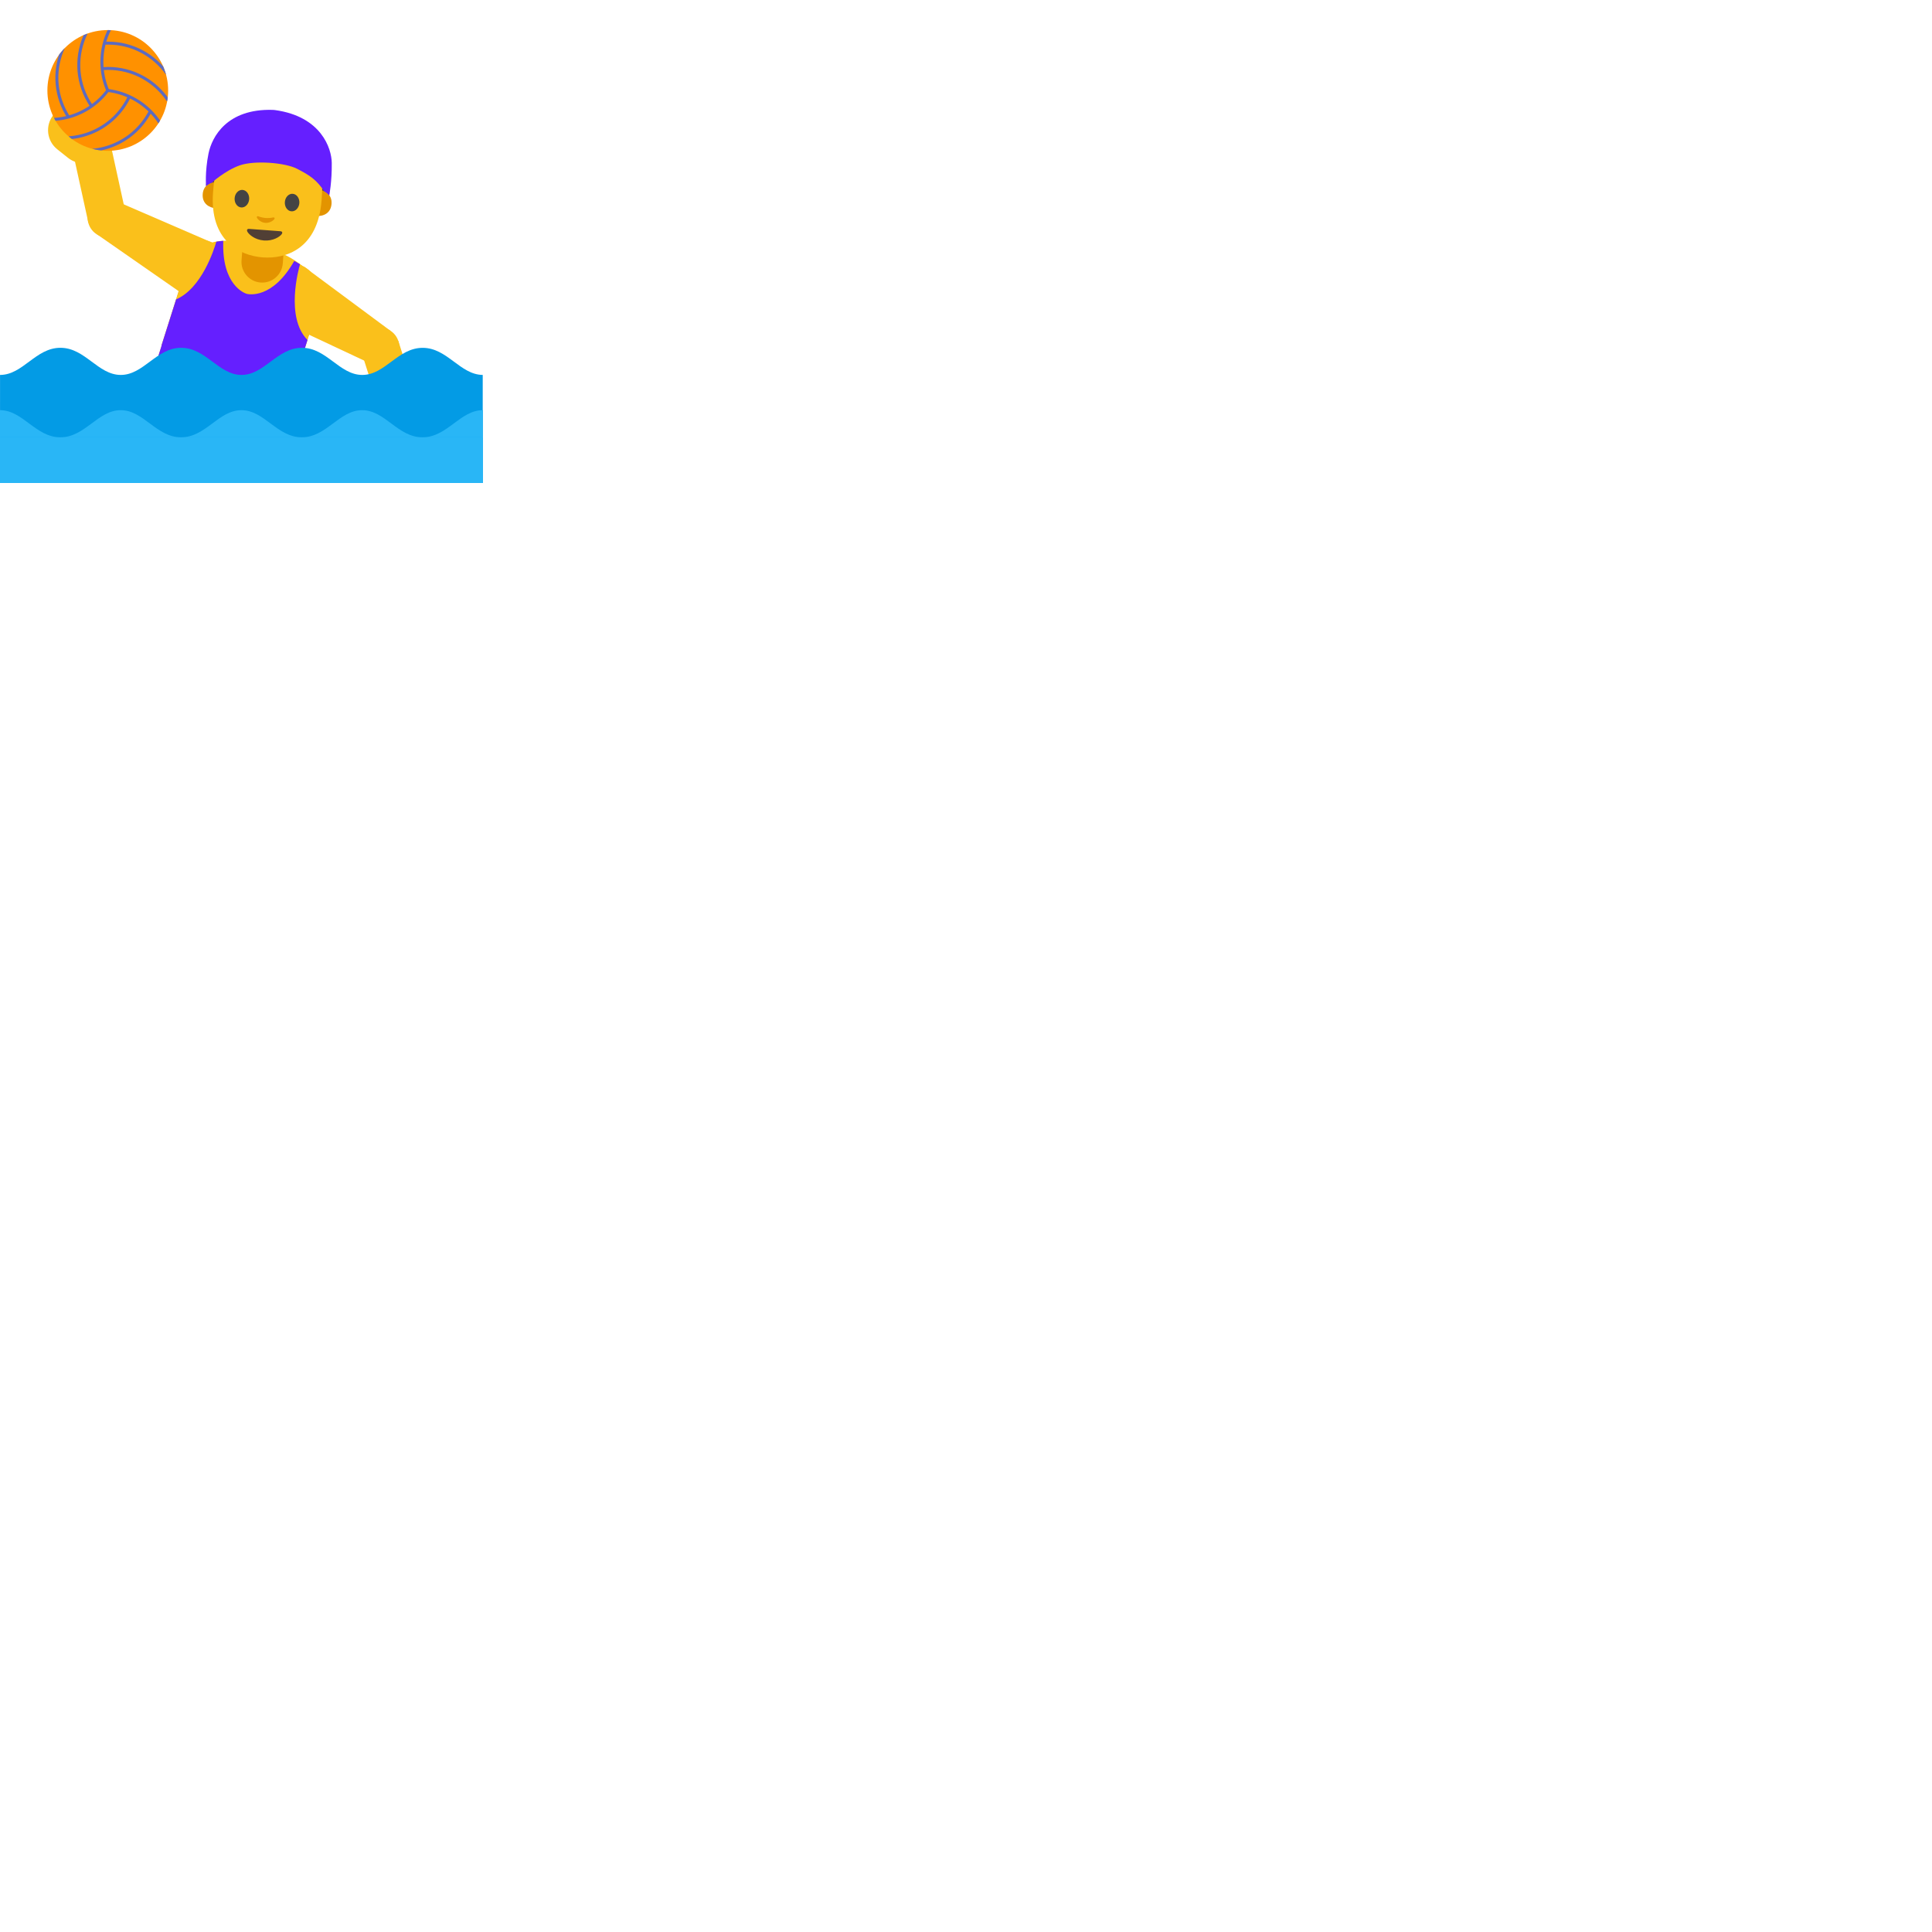 <svg xmlns="http://www.w3.org/2000/svg" version="1.1" viewBox="0 0 512 512" fill="currentColor"><g fill="#fac01b"><path d="m31.04 53.4l-5.32 8.71l23.49 16.34l7.24-14.06z"/><circle cx="28.4" cy="57.72" r="5.17" transform="rotate(-16.403 28.407 57.722)"/><path d="m28.71 35.51l-10 2.04l4.72 21.52l9.99-2.05z"/><path d="m14.35 30.2l-.2.25c-2.23 2.79-1.78 6.87 1.01 9.1l2.86 2.28c2.79 2.23 6.87 1.78 9.1-1.01l.2-.25c2.23-2.79 1.78-6.87-1.01-9.1l-2.86-2.28c-2.79-2.24-6.87-1.78-9.1 1.01"/><circle cx="52.83" cy="71.42" r="7.91" transform="rotate(-62.774 52.83 71.422)"/></g><g fill="#fac01b"><path d="m97.89 96.21l5.58-8.55l-22.99-17.05l-7.66 13.84z"/><circle cx="100.65" cy="91.97" r="5.17" transform="rotate(-14.67 100.66 91.982)"/><path d="m102.46 114.25l9.76-2.96l-6.67-20.98l-9.77 2.95z"/><path d="m117.25 118.21l.18-.27c1.97-2.99 1.14-7-1.85-8.97l-3.05-2.01c-2.99-1.97-7-1.14-8.97 1.85l-.18.27c-1.97 2.99-1.14 7 1.85 8.97l3.05 2.01c2.99 1.97 7 1.14 8.97-1.85"/><circle cx="76.65" cy="77.53" r="7.91" transform="rotate(-61.033 76.655 77.533)"/></g><g fill="#fac01b"><path d="m65.08 81.42l17.41 5.49l-10.26 32.56l-34.73-10.95l10.26-32.56z"/><path d="M63.93 63.98c2.19.26 10.17 2.78 12.11 3.82c6.14 3.3 10.01 7.69 8.08 13.83l-6.6 20.93l-17.37-5.47l-17.37-5.49l6.6-20.93c1.94-6.14 7.63-7.51 14.55-6.69"/></g><path fill="#e39400" d="M69.06 74.87c3.02.23 5.65-2.03 5.88-5.05l.36-4.67l-10.93-.83l-.36 4.67c-.23 3.01 2.04 5.65 5.05 5.88"/><path fill="#6d4c41" d="M72.24 30.12a8.651 8.651 0 0 0 .64.05c11.63 1.62 13.65 8.39 14.03 12.98c.41 4.98.34 8.65.34 8.65s-.18-.22-.52-.53c-.36-.33-.78-.53-.78-.53l-.94 4.12l-3.45-8.87c-.02-.06-.07-.09-.13-.09l-2.45.08c-2.46.09-4.92.03-7.38-.15v.01l-.32-.03c-.11-.01-.21-.01-.32-.02v-.01c-2.45-.19-4.89-.51-7.31-.97l-2.41-.45a.149.149 0 0 0-.15.07l-4.75 8.25l-.3-4.21s-.44.14-.85.41c-.38.25-.59.44-.59.44s.23-3.86 1.65-8.65c1.37-4.55 4.56-10.72 15.99-10.55"/><path fill="#e39400" d="M56.62 48.32s-2.68.26-2.9 3.1c-.19 2.51 1.66 3.65 3.59 3.8l.52-6.81zm28.85 2.2s2.61.66 2.39 3.51c-.19 2.51-2.2 3.36-4.12 3.21l.52-6.81z"/><path fill="#fac01b" d="M72.46 30.77c11.4.87 13.71 9.93 12.76 22.34c-.98 12.87-9.5 15.57-15.61 15.1c-6.02-.46-14.13-4.33-13.15-17.29c.95-12.41 4.61-21.02 16-20.15"/><path fill="#444" d="M75.49 53.53c-.1 1.28.68 2.39 1.74 2.47c1.06.08 2-.89 2.1-2.17c.1-1.28-.69-2.39-1.75-2.47c-1.05-.09-1.99.88-2.09 2.17m-9.46-.72c-.1 1.28-1.04 2.25-2.1 2.17c-1.06-.08-1.84-1.19-1.75-2.47c.1-1.28 1.04-2.26 2.1-2.18c1.07.09 1.85 1.19 1.75 2.48"/><path fill="#e39400" d="M68.42 57.32c.69.25 1.42.41 1.99.45s1.31 0 2.03-.15c.31-.06.41.23.28.42c-.25.38-1.22 1.11-2.41 1.02c-1.19-.09-2.04-.96-2.23-1.37c-.09-.21.05-.48.34-.37"/><path fill="none" d="M55.9 48.46c.74-.43 1.25-1.15 1.86-1.75c1.96-1.93 4.84-2.56 7.57-2.92c3.82-.51 7.75-.66 11.48.29c3.73.95 7.27 3.12 9.24 6.43"/><path fill="#651fff" d="m72.88 29.17l-.32-.03c-.1-.01-.32-.02-.32-.02c-12.07-.35-16.08 7.13-16.98 11.55c-.99 4.9-.65 8.65-.65 8.65s.21-.19.59-.44c.41-.27.85-.41.85-.41s3.66-3.31 7.5-4.65c3.91-1.36 11.94-.75 15.18.91c3.42 1.76 5.15 2.92 7.23 6.01c0 0 .41.2.78.53c.34.31.52.53.52.53s.72-3.65.66-8.65c-.05-3.79-2.76-12.29-15.04-13.98"/><defs><circle id="notoV1WomanPlayingWaterPolo0" cx="28.56" cy="23.97" r="16"/></defs><use fill="#ff9100" href="#notoV1WomanPlayingWaterPolo0"/><clipPath id="notoV1WomanPlayingWaterPolo1"><use href="#notoV1WomanPlayingWaterPolo0"/></clipPath><g fill="none" stroke="#5c6bc0" stroke-width=".787" clip-path="url(#notoV1WomanPlayingWaterPolo1)"><path d="M28.55 23.98c-1-2.32-1.55-4.88-1.55-7.57c0-3.17.77-6.16 2.13-8.79"/><path d="M27.64 11.45c.32-.02.65-.02.98-.02c6.49 0 12.22 3.22 15.69 8.15m-17.23-1.39c.51-.04 1.02-.06 1.54-.06c6.62 0 12.46 3.35 15.9 8.46m-15.99-2.62c2.51.3 5.01 1.1 7.33 2.44c2.75 1.58 4.95 3.75 6.55 6.24"/><path d="M39.84 29.45c-.15.29-.3.58-.47.86c-3.24 5.62-8.9 8.97-14.9 9.52m9.81-14.24c-.22.46-.46.92-.72 1.37c-3.31 5.73-9.13 9.11-15.28 9.55m10.27-12.54a18.97 18.97 0 0 1-5.78 5.13a19.2 19.2 0 0 1-8.68 2.55"/><path d="M18.15 31.01c-.18-.27-.35-.55-.51-.84c-3.24-5.62-3.32-12.2-.79-17.67m7.42 15.63c-.29-.42-.56-.86-.82-1.31c-3.31-5.73-3.32-12.47-.63-18"/></g><path fill="#651fff" d="m72.94 117.23l8.55-27.13c-5.94-6.01-2.32-18.91-1.98-20.08c-.49-.3-1-.59-1.53-.88c-5.8 10.25-12.15 8.85-12.63 8.72c-.48-.15-6.62-2.28-6.18-14.04c-.64.04-1.25.12-1.84.22c-.59 2.06-3.88 12.4-10.66 15.29L42.78 91.6l.04.01l-4.94 15.68l17.71 5l.33-1.16l-.33 1.16z"/><path fill="#039be5" d="M96.01 99.36c-6.06 0-9.43-7.19-16-7.19s-9.93 7.19-16 7.19s-9.43-7.19-16-7.19s-9.93 7.19-16 7.19s-9.43-7.19-16-7.19s-9.93 7.19-16 7.19L0 128h127.93V99.36c-6.01-.06-9.38-7.18-15.92-7.18c-6.57 0-9.94 7.18-16 7.18"/><g fill="#29b6f6"><path d="M127.97 108.7c-6.06 0-9.43 7.19-16 7.19h16zm-16 7.19c-6.57 0-9.93-7.19-16-7.19s-9.43 7.19-16 7.19z"/><path d="M79.98 115.89c-6.57 0-9.93-7.19-16-7.19s-9.43 7.19-16 7.19z"/><path d="M47.99 115.89c-6.57 0-9.93-7.19-16-7.19s-9.43 7.19-16 7.19z"/><path d="M16 115.89c-6.57 0-9.93-7.19-16-7.19v7.19z"/><path d="M128 127.999H0v-12.11h128z"/></g><path fill="#513f35" d="M74.31 61.28c-.58-.04-4.15-.31-4.15-.31s-3.57-.27-4.15-.31c-.48-.04-.7.27-.43.77c.39.7 1.93 2.12 4.37 2.3c2.44.18 4.17-.99 4.66-1.62c.36-.46.18-.79-.3-.83"/></svg>